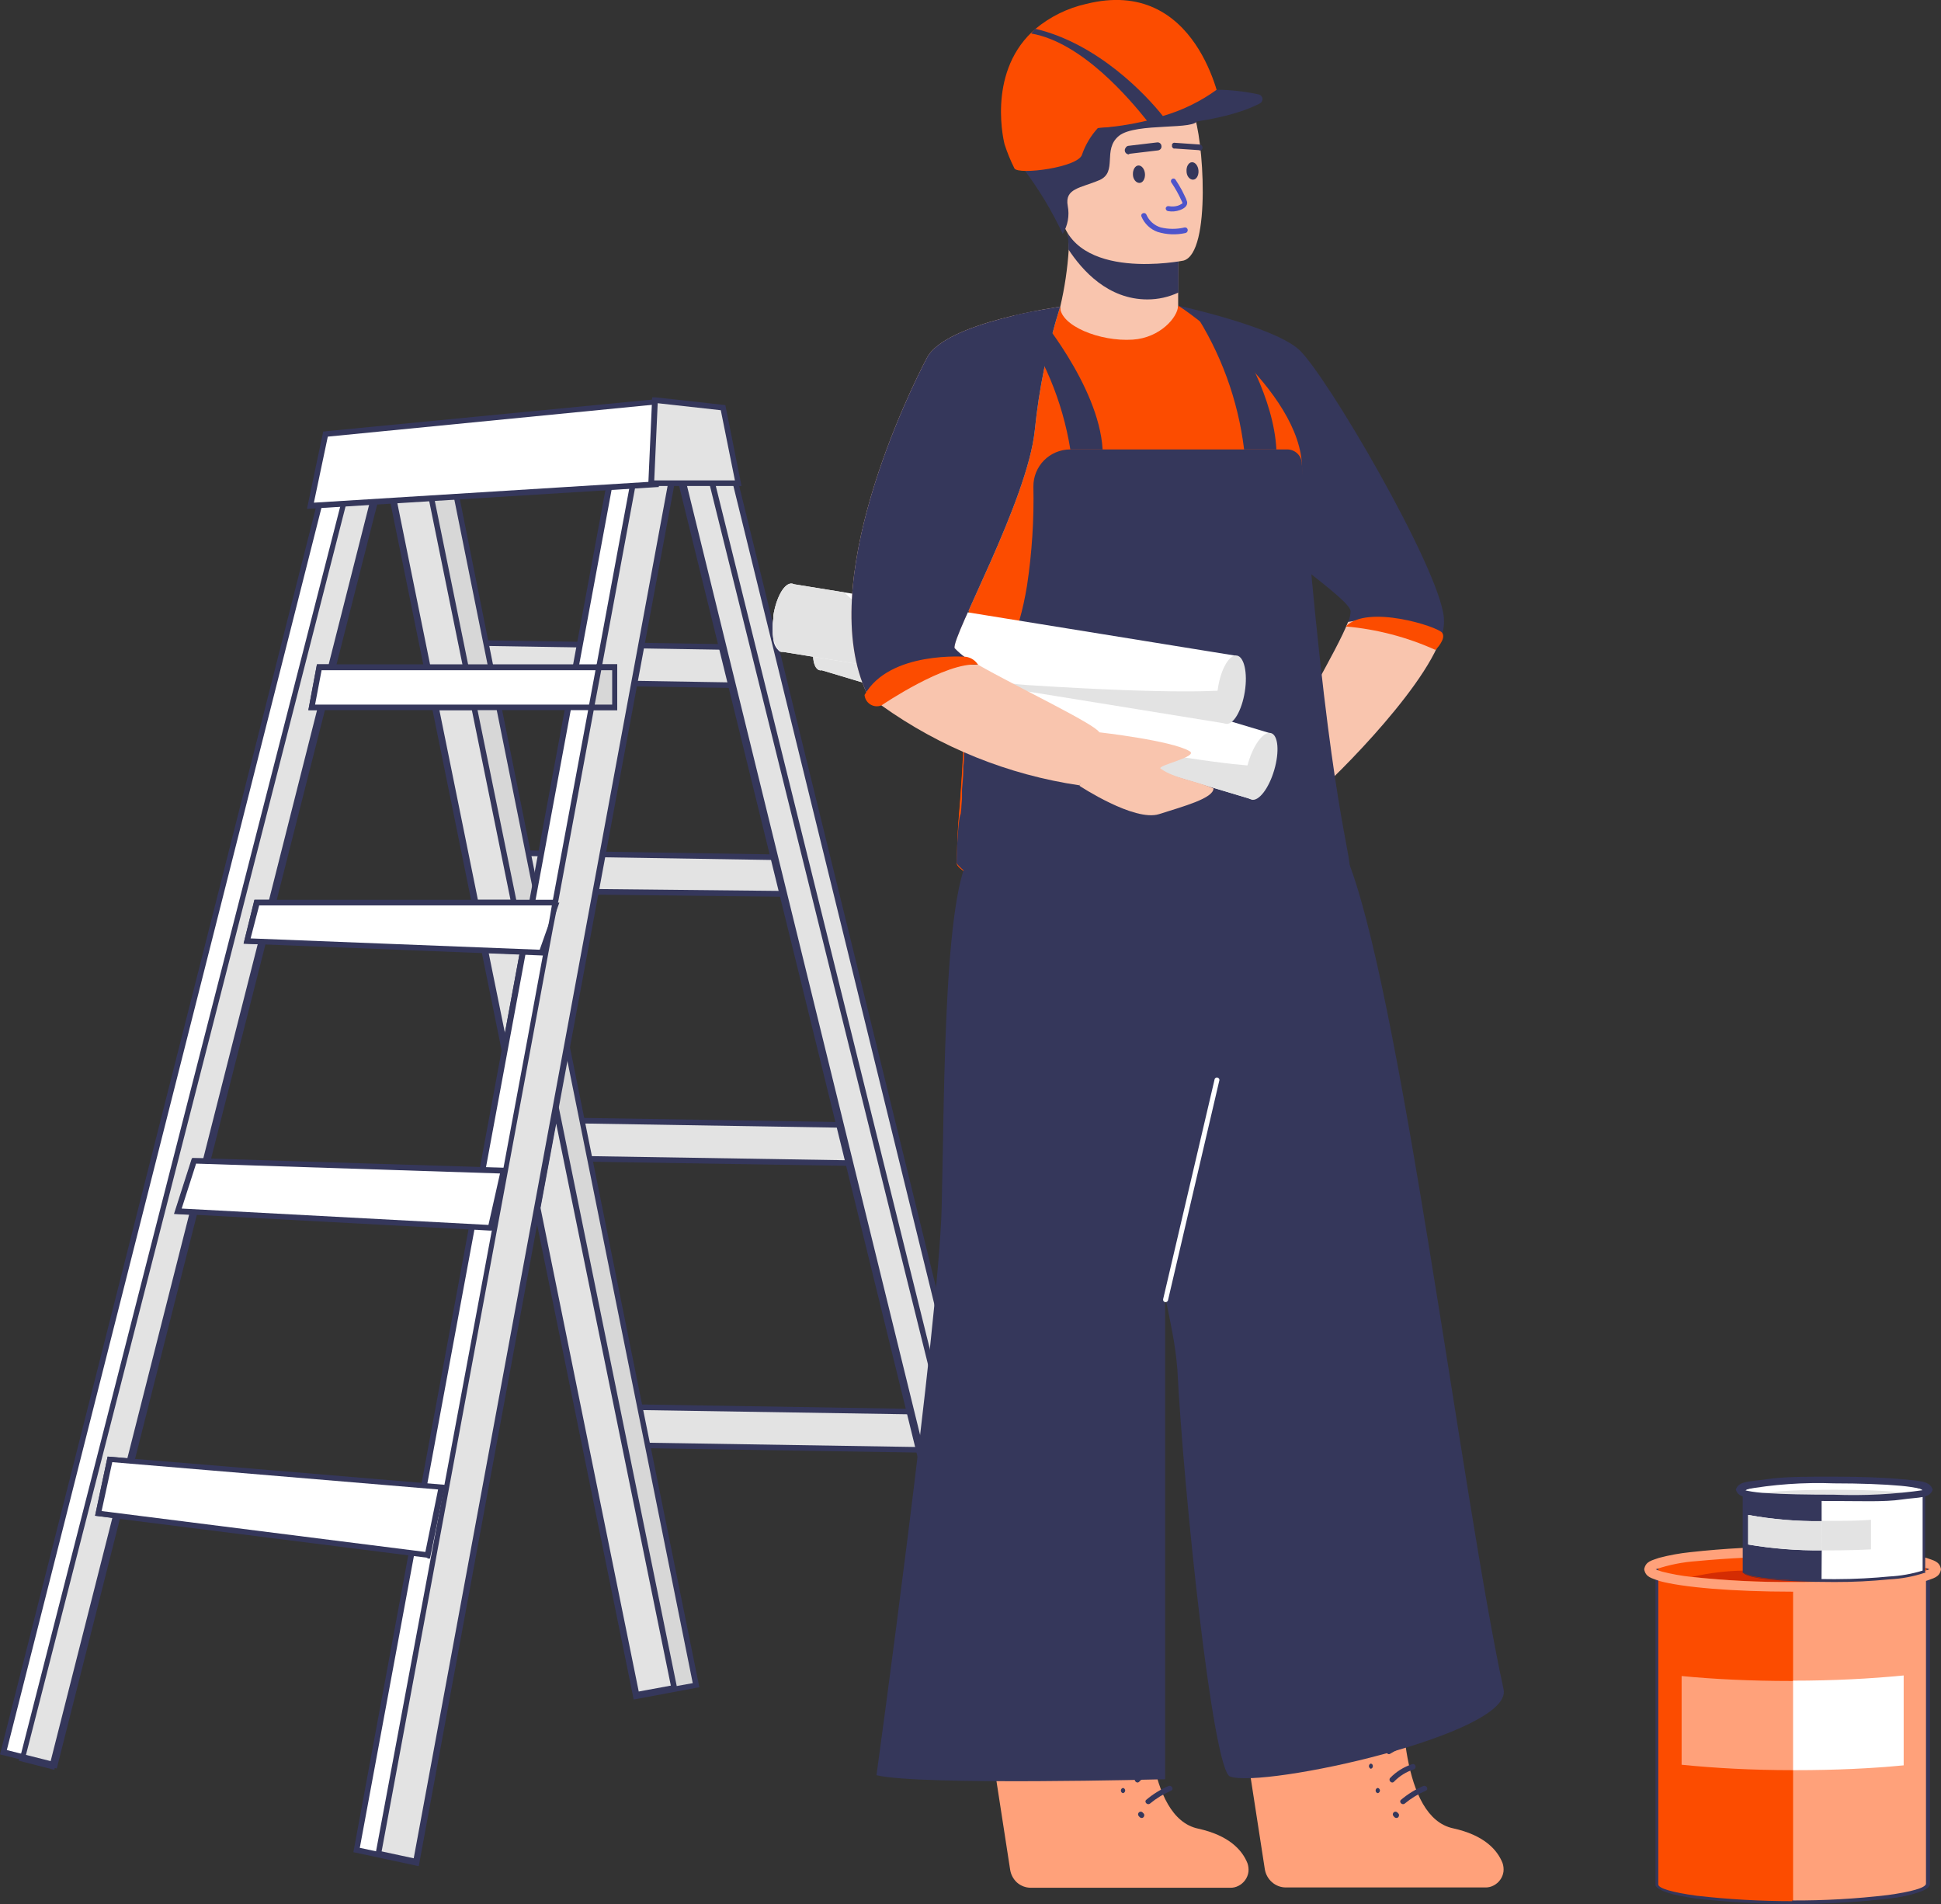 <svg width="209" height="205" viewBox="0 0 209 205" fill="none" xmlns="http://www.w3.org/2000/svg">
<rect x="0" y="0" width="209" height="205" fill="#333333" stroke="none"/>
<path fill-rule="evenodd" clip-rule="evenodd" d="M207.628 202.825V168.868C207.628 167.903 201.1 167.383 193.02 167.383C184.94 167.383 178.412 167.913 178.412 168.868V202.825C178.412 203.886 184.951 204.809 193.02 204.809C201.09 204.809 207.639 203.918 207.639 202.825H207.628Z" fill="#FC4C00"/>
<path fill-rule="evenodd" clip-rule="evenodd" d="M207.448 202.825V168.868C207.448 168.518 206.002 168.21 203.642 167.966C200.984 167.701 197.21 167.563 193.01 167.563C188.81 167.563 185.057 167.701 182.378 167.977C180.007 168.21 178.561 168.518 178.561 168.868V202.676V202.878C178.561 203.313 180.146 203.748 182.687 204.098C189.536 204.876 196.452 204.876 203.302 204.098C205.789 203.758 207.342 203.334 207.427 202.899L207.448 202.825ZM207.809 168.868V202.825C207.809 203.482 206.108 204.034 203.365 204.406C196.487 205.184 189.543 205.184 182.665 204.406C180.156 204.066 178.519 203.567 178.264 202.994V168.89C178.264 168.317 179.837 167.903 182.41 167.637C184.983 167.372 188.864 167.224 193.042 167.224C197.22 167.224 201.026 167.362 203.674 167.637C206.321 167.913 207.809 168.317 207.809 168.89V168.868Z" fill="#35375B"/>
<path fill-rule="evenodd" clip-rule="evenodd" d="M192.882 170.322C189.309 170.336 185.739 170.151 182.187 169.77C184.018 169.347 185.889 169.12 187.768 169.091V169.165V169.261C187.928 169.876 190.724 170.099 194.371 170.141C195.359 170.141 196.423 170.141 197.56 170.141H198.538C196.773 170.269 194.87 170.322 192.882 170.322Z" fill="#D42C03"/>
<path fill-rule="evenodd" clip-rule="evenodd" d="M207.639 202.835V169.94C207.639 168.985 201.133 171.001 193.074 171.001V204.798C201.122 204.798 207.639 203.928 207.639 202.835Z" fill="#FFA17A"/>
<path fill-rule="evenodd" clip-rule="evenodd" d="M193.244 171.118L193.063 170.768C196.626 170.715 200.18 170.396 203.695 169.813C204.75 169.627 205.815 169.503 206.884 169.441C207.448 169.441 207.746 169.569 207.746 169.876V202.772C207.749 202.88 207.723 202.988 207.671 203.083C207.619 203.178 207.542 203.258 207.448 203.313C206.159 203.93 204.761 204.291 203.333 204.374C199.889 204.778 196.424 204.972 192.957 204.957C192.904 204.957 193.031 204.607 192.957 204.607C196.403 204.623 199.847 204.428 203.27 204.024C205.747 203.684 207.299 203.26 207.384 202.825V169.876C207.384 169.823 207.203 169.802 206.874 169.802C205.805 169.863 204.74 169.984 203.684 170.163C200.232 170.737 196.743 171.056 193.244 171.118Z" fill="#35375B"/>
<path fill-rule="evenodd" clip-rule="evenodd" d="M178.933 169.197C179.981 169.464 181.047 169.656 182.123 169.77C185.731 170.163 189.359 170.347 192.989 170.322C196.443 170.339 199.896 170.176 203.333 169.834C204.84 169.732 206.326 169.436 207.756 168.953C207.542 168.861 207.322 168.783 207.097 168.72C206.049 168.45 204.983 168.252 203.908 168.125C196.856 167.422 189.752 167.404 182.697 168.072C181.191 168.174 179.704 168.47 178.274 168.953C178.491 169.052 178.715 169.134 178.944 169.197H178.933ZM178.636 170.195C177.849 169.897 177.2 169.823 177.041 168.953C177.2 168.083 177.849 168.009 178.636 167.722C179.748 167.429 180.882 167.223 182.027 167.107C185.677 166.701 189.348 166.51 193.021 166.534C199.463 166.534 204.95 167.011 207.416 167.722C208.203 168.009 208.851 168.083 209 168.953C208.851 169.823 208.203 169.897 207.416 170.195C206.298 170.479 205.161 170.682 204.014 170.799C200.364 171.201 196.693 171.388 193.021 171.362C186.588 171.362 181.102 170.895 178.615 170.195H178.636Z" fill="#FFA17A"/>
<path fill-rule="evenodd" clip-rule="evenodd" d="M193.063 190.579C188.704 190.579 184.621 190.356 181.07 189.995V180.445C184.579 180.785 188.587 180.976 192.85 180.976H193.063V190.579Z" fill="#FFA17A"/>
<path fill-rule="evenodd" clip-rule="evenodd" d="M193.382 190.579H193.063V180.944C197.39 180.944 201.441 180.732 204.981 180.381V190.059C201.505 190.398 197.56 190.579 193.382 190.579Z" fill="white"/>
<path fill-rule="evenodd" clip-rule="evenodd" d="M197.475 159.382C192.159 159.382 187.79 159.902 187.79 160.538V169.208C187.79 169.834 192.297 170.195 197.518 170.195C202.738 170.195 206.81 169.537 207.086 169.208V160.538C207.161 159.902 202.823 159.382 197.475 159.382Z" fill="white"/>
<path fill-rule="evenodd" clip-rule="evenodd" d="M197.475 159.52C195.192 159.503 192.909 159.616 190.639 159.859C188.959 160.061 187.928 160.294 187.928 160.538V169.027V169.165C187.928 169.378 188.927 169.579 190.511 169.738C192.297 169.919 194.764 170.014 197.528 170.014C199.772 170.014 201.781 169.887 203.418 169.728C204.642 169.667 205.853 169.453 207.022 169.091V160.496C207.022 160.252 205.959 160.018 204.301 159.817C202.03 159.574 199.748 159.46 197.465 159.477L197.475 159.52ZM190.607 159.594C195.175 159.141 199.776 159.141 204.343 159.594C206.172 159.806 207.299 160.135 207.299 160.538V169.346H207.193C205.982 169.742 204.723 169.974 203.45 170.035C201.486 170.231 199.513 170.327 197.539 170.322C194.817 170.322 192.297 170.226 190.49 170.046C188.97 169.887 187.949 169.653 187.726 169.346H187.651V160.538C187.651 160.135 188.789 159.806 190.607 159.594Z" fill="#35375B"/>
<path fill-rule="evenodd" clip-rule="evenodd" d="M197.475 161.44H196.125V161.292H195.689C193.084 161.292 190.83 161.196 189.395 161.09C189.395 161.09 189.31 161.026 189.31 160.995C189.31 160.581 193.435 160.39 197.475 160.39C201.515 160.39 205.704 160.581 205.704 160.995C205.704 161.408 201.526 161.44 197.475 161.44Z" fill="#E3E3E3"/>
<path fill-rule="evenodd" clip-rule="evenodd" d="M197.103 166.916H196.136V163.733H197.284C198.783 163.733 200.197 163.733 201.462 163.626V166.81C200.144 166.874 198.666 166.916 197.103 166.916Z" fill="#E3E3E3"/>
<path fill-rule="evenodd" clip-rule="evenodd" d="M194.392 170.141C190.745 170.141 187.949 169.876 187.79 169.261V169.165V169.091V169.208C187.821 169.696 190.628 170.025 194.392 170.141Z" fill="#AF2402"/>
<path fill-rule="evenodd" clip-rule="evenodd" d="M196.136 170.173H195.689H194.392C190.628 170.057 187.822 169.728 187.811 169.24V160.952C188.337 161.076 188.876 161.144 189.416 161.154C189.98 161.43 192.936 161.461 196.146 161.472V163.775C193.498 163.804 190.853 163.58 188.247 163.106V166.29C190.86 166.732 193.507 166.942 196.157 166.916L196.136 170.173Z" fill="#35375B"/>
<path fill-rule="evenodd" clip-rule="evenodd" d="M196.125 161.44C192.935 161.44 189.959 161.44 189.395 161.122C190.83 161.228 193.084 161.324 195.689 161.324H196.125V161.44Z" fill="#AEAEAE"/>
<path fill-rule="evenodd" clip-rule="evenodd" d="M196.136 166.905C193.486 166.931 190.838 166.722 188.226 166.279V163.096C190.831 163.57 193.477 163.794 196.125 163.764L196.136 166.905Z" fill="#E3E3E3"/>
<path fill-rule="evenodd" clip-rule="evenodd" d="M188.109 160.496C188.81 160.633 189.521 160.718 190.235 160.751C192.074 160.878 194.637 160.92 197.465 160.92C200.727 161.048 203.994 160.878 207.225 160.411L206.821 160.284C206.119 160.136 205.409 160.03 204.694 159.965C202.855 159.796 200.293 159.7 197.475 159.7C194.21 159.576 190.941 159.808 187.726 160.39L188.109 160.496ZM190.235 161.44C188.353 161.196 187.226 161.377 186.907 160.379C187.216 159.424 188.343 159.541 190.224 159.254C192.106 158.968 194.668 158.979 197.507 158.979C200.346 158.979 202.919 159.074 204.79 159.254C206.661 159.435 207.809 159.424 208.107 160.379C207.788 161.345 206.661 161.165 204.779 161.44C202.897 161.716 200.335 161.6 197.507 161.6C194.679 161.6 192.074 161.568 190.203 161.44H190.235Z" fill="#35375B"/>
<path fill-rule="evenodd" clip-rule="evenodd" d="M47.439 73.26L80.047 73.791L79.292 69.674L47.513 69.165L47.439 73.26Z" fill="#E3E3E3"/>
<path fill-rule="evenodd" clip-rule="evenodd" d="M47.748 72.963L79.643 73.483L79.005 69.971L47.843 69.472L47.79 72.963H47.748ZM80.036 74.088L47.142 73.557L47.216 68.856L79.547 69.376L80.409 74.099L80.036 74.088Z" fill="#35375B"/>
<path fill-rule="evenodd" clip-rule="evenodd" d="M52.51 95.894L86.139 96.245L85.182 92.318L52.574 91.798L52.51 95.894Z" fill="#E3E3E3"/>
<path fill-rule="evenodd" clip-rule="evenodd" d="M52.819 95.597L85.777 95.937L84.98 92.615L52.872 92.106V95.597H52.819ZM86.118 96.563L52.202 96.192L52.287 91.491L85.416 92.021L86.479 96.542L86.118 96.563Z" fill="#35375B"/>
<path fill-rule="evenodd" clip-rule="evenodd" d="M58.571 124.694L93.613 125.256L92.465 121.139L58.635 120.598L58.571 124.694Z" fill="#E3E3E3"/>
<path fill-rule="evenodd" clip-rule="evenodd" d="M58.879 124.396L93.22 124.948L92.231 121.436L58.932 120.894V124.396H58.879ZM93.613 125.553L58.262 124.99L58.337 120.29C69.791 120.459 81.241 120.643 92.688 120.841L94.006 125.563L93.613 125.553Z" fill="#35375B"/>
<path fill-rule="evenodd" clip-rule="evenodd" d="M66.226 155.562L101.672 156.135L100.524 152.018L66.289 151.466L66.226 155.562Z" fill="#E3E3E3"/>
<path fill-rule="evenodd" clip-rule="evenodd" d="M66.523 155.275L101.278 155.827L100.29 152.304L66.587 151.773L66.523 155.275ZM101.672 156.432L65.917 155.859L65.991 151.158L100.747 151.72L102.065 156.442L101.672 156.432Z" fill="#35375B"/>
<path fill-rule="evenodd" clip-rule="evenodd" d="M105.967 184.796L111.517 183.565L78.069 47.39L72.519 48.621L105.967 184.796Z" fill="#E3E3E3"/>
<path fill-rule="evenodd" clip-rule="evenodd" d="M106.191 184.435L111.156 183.374L77.846 47.751L72.881 48.812L106.191 184.435ZM111.581 183.852L105.744 185.146C94.559 139.532 83.364 93.945 72.158 48.388L78.293 47.029C89.499 92.615 100.698 138.202 111.889 183.788L111.581 183.852Z" fill="#35375B"/>
<path fill-rule="evenodd" clip-rule="evenodd" d="M106.19 184.743L72.881 49.12L72.955 48.717L75.719 48.101L109.444 184.021L106.19 184.743Z" fill="#E3E3E3"/>
<path fill-rule="evenodd" clip-rule="evenodd" d="M105.903 184.817L72.573 49.13L72.7 48.462L75.943 47.751C87.22 93.259 98.507 138.761 109.805 184.255L105.967 185.114L105.903 184.828V184.817ZM73.189 49.109L106.414 184.382L109.082 183.799L75.486 48.451L73.2 48.961L73.189 49.109Z" fill="#35375B"/>
<path fill-rule="evenodd" clip-rule="evenodd" d="M68.469 182.62L74.943 181.421L47.96 47.496L40.9 47.008L68.469 182.62Z" fill="#D7D7D7"/>
<path fill-rule="evenodd" clip-rule="evenodd" d="M68.703 182.27L74.593 181.209L47.705 47.751L41.326 47.305L68.756 182.238L68.703 182.27ZM74.997 181.708L68.235 182.971C58.985 137.547 49.75 92.12 40.528 46.69L48.205 47.22C57.178 92.035 66.211 136.847 75.305 181.655L74.997 181.708Z" fill="#35375B"/>
<path fill-rule="evenodd" clip-rule="evenodd" d="M68.532 182.514L57.901 130.105L59.878 119.42L72.636 181.761L68.585 182.514H68.532ZM54.381 112.787L52.255 102.325L56.295 102.484L54.381 112.787ZM55.338 97.178H51.213L46.96 76.157H51.032L55.338 97.178Z" fill="#E3E3E3"/>
<path fill-rule="evenodd" clip-rule="evenodd" d="M68.246 182.515L57.614 130.052C58.347 125.967 59.124 121.882 59.879 117.796C64.237 139.175 68.597 160.56 72.956 181.952L68.32 182.812V182.515H68.246ZM58.199 130.042L68.777 182.111L72.233 181.475L59.889 120.969L58.199 130.063V130.042ZM54.095 112.82L51.894 102.007L56.646 102.198L54.403 114.369L54.095 112.851V112.82ZM52.628 102.643L54.371 111.217L55.934 102.728L52.628 102.601V102.643ZM55.339 97.476H50.969C49.502 90.267 48.038 83.062 46.578 75.86H51.299C52.766 83.069 54.237 90.274 55.711 97.476H55.339ZM51.458 96.871H54.967L50.81 76.455H47.312L51.458 96.871Z" fill="#35375B"/>
<path fill-rule="evenodd" clip-rule="evenodd" d="M45.174 47.305L43.962 47.22L45.111 47.008L45.174 47.305Z" fill="#3F8ACE"/>
<path fill-rule="evenodd" clip-rule="evenodd" d="M45.154 47.602L41.592 47.358L45.345 46.658L45.547 47.634L45.154 47.602Z" fill="#35375B"/>
<path fill-rule="evenodd" clip-rule="evenodd" d="M50.171 71.817H46.067L41.177 47.73L43.962 47.22L45.174 47.305L50.171 71.817Z" fill="#E3E3E3"/>
<path fill-rule="evenodd" clip-rule="evenodd" d="M50.172 72.157H45.823C44.143 63.958 42.478 55.752 40.826 47.539L43.952 46.955L45.419 47.061L50.533 72.157H50.172ZM46.312 71.563H49.799L44.919 47.581L43.984 47.517L41.528 47.974L46.312 71.563Z" fill="#35375B"/>
<path d="M35.966 48.252L0.35 188.633L5.884 190.032L41.501 49.65L35.966 48.252Z" fill="white"/>
<path fill-rule="evenodd" clip-rule="evenodd" d="M5.826 190.324L0 188.881C11.9 141.866 23.812 94.865 35.733 47.878L41.857 49.427C29.9 96.414 17.985 143.404 6.113 190.398L5.826 190.324ZM0.734 188.414L5.677 189.666L41.124 49.873L36.148 48.61L0.734 188.414Z" fill="#35375B"/>
<path fill-rule="evenodd" clip-rule="evenodd" d="M5.624 190.165L2.381 189.348L2.435 189.157L5.677 189.974L5.624 190.165Z" fill="url(#paint0_linear_298_10069)"/>
<path fill-rule="evenodd" clip-rule="evenodd" d="M5.55 190.462L2.02 189.56L2.222 188.796L6.039 189.751L5.847 190.537L5.55 190.462Z" fill="#35375B"/>
<path fill-rule="evenodd" clip-rule="evenodd" d="M5.677 189.974L2.435 189.157L38.296 49.045L41.219 49.778L35.627 71.817H34.373L33.565 76.157H34.532L29.206 97.178H27.632L26.611 101.317L28.132 101.37L22.146 125.012L20.902 124.98L19.158 130.392L20.753 130.477L13.959 157.281L11.822 157.1L10.6 162.937L12.471 163.17L5.677 189.974Z" fill="#E3E3E3"/>
<path fill-rule="evenodd" clip-rule="evenodd" d="M5.603 190.261L2.126 189.369C14.098 142.467 26.101 95.569 38.136 48.674L41.634 49.565C39.685 57.078 37.761 64.609 35.861 72.157H34.628L33.926 75.903H34.915C33.086 83.111 31.261 90.316 29.44 97.518H27.866L26.984 101.073L28.515 101.126C26.466 109.204 24.421 117.283 22.38 125.362H21.115L19.563 130.201L21.136 130.285C18.818 139.411 16.504 148.544 14.194 157.684L12.067 157.503L11.004 162.809L12.886 163.043L5.89 190.335L5.603 190.261ZM2.796 188.934L5.454 189.603L12.099 163.414L10.239 163.181L11.589 156.814L13.715 156.994L20.36 130.784L18.733 130.699L20.658 124.704H21.891L27.749 101.656L26.229 101.592L27.398 96.87H28.972L34.139 76.454H33.203L34.128 71.52H35.393L40.847 50L38.519 49.406L2.796 188.934Z" fill="#35375B"/>
<path fill-rule="evenodd" clip-rule="evenodd" d="M44.855 200.554L38.402 199.174L66.789 45.745L73.253 47.125L44.855 200.554Z" fill="white"/>
<path fill-rule="evenodd" clip-rule="evenodd" d="M44.792 200.851L38.051 199.408C47.535 148.07 57.036 96.729 66.555 45.384L73.593 46.891C64.046 98.229 54.545 149.57 45.09 200.914L44.792 200.851ZM38.742 198.941L44.654 200.203L72.945 47.4L67.076 46.148L38.742 198.941Z" fill="#35375B"/>
<path fill-rule="evenodd" clip-rule="evenodd" d="M66.162 76.157H33.565L34.373 71.817H66.162V76.157Z" fill="white"/>
<path fill-rule="evenodd" clip-rule="evenodd" d="M66.162 76.454H33.203L34.128 71.52H66.459V76.454H66.162ZM33.926 75.86H65.917V72.157H34.628L33.926 75.86Z" fill="#35375B"/>
<path fill-rule="evenodd" clip-rule="evenodd" d="M58.326 102.569L26.611 101.317L27.632 97.178H60.229L58.326 102.569Z" fill="white"/>
<path fill-rule="evenodd" clip-rule="evenodd" d="M58.305 102.866L26.229 101.593L27.398 96.871H60.654L58.528 102.877L58.305 102.866ZM26.983 101.03L58.113 102.251L59.804 97.475H27.908L26.983 101.03Z" fill="#35375B"/>
<path fill-rule="evenodd" clip-rule="evenodd" d="M52.83 132.196L19.159 130.392L20.902 124.98L54.212 126.052L52.83 132.196Z" fill="white"/>
<path fill-rule="evenodd" clip-rule="evenodd" d="M52.819 132.492L18.797 130.667L20.721 124.672L54.626 125.733C54.116 127.983 53.612 130.232 53.116 132.482H52.861L52.819 132.492ZM19.562 130.116L52.595 131.877L53.839 126.338L21.115 125.277L19.562 130.116Z" fill="#35375B"/>
<path fill-rule="evenodd" clip-rule="evenodd" d="M46.057 167.414L10.6 162.936L11.823 157.1L47.556 160.092L46.057 167.414Z" fill="white"/>
<path fill-rule="evenodd" clip-rule="evenodd" d="M46.025 167.711L10.238 163.191L11.588 156.824C23.702 157.822 35.811 158.833 47.917 159.859L46.301 167.796H46.025V167.711ZM10.94 162.682L45.802 167.085L47.173 160.358L12.088 157.418L10.94 162.682Z" fill="#35375B"/>
<path fill-rule="evenodd" clip-rule="evenodd" d="M72.605 46.987L69.234 46.265L69.266 46.148L73.009 46.955L72.605 46.987Z" fill="#3F8ACE"/>
<path fill-rule="evenodd" clip-rule="evenodd" d="M72.541 47.284L68.883 46.499L69.022 45.798L75.028 47.082L72.594 47.294L72.541 47.284Z" fill="#35375B"/>
<path fill-rule="evenodd" clip-rule="evenodd" d="M73.157 47.104L72.605 46.987L73.008 46.955L73.179 46.998L73.157 47.104Z" fill="url(#paint1_linear_298_10069)"/>
<path fill-rule="evenodd" clip-rule="evenodd" d="M73.094 47.401L70.585 46.859L73.019 46.658L73.529 46.764L73.391 47.464L73.094 47.401Z" fill="#35375B"/>
<path fill-rule="evenodd" clip-rule="evenodd" d="M44.781 200.426L40.752 199.556L59.272 99.874L60.229 97.178H59.782L63.684 76.157H66.162V71.817H64.492L69.234 46.265L72.604 46.987L73.157 47.103L44.781 200.426Z" fill="#E3E3E3"/>
<path fill-rule="evenodd" clip-rule="evenodd" d="M44.717 200.713L40.401 199.79C42.283 189.635 59.538 97.475 59.421 97.475C60.754 90.267 62.093 83.062 63.44 75.86H65.917V72.157H64.131C65.747 63.392 67.37 54.645 69 45.915L73.508 46.881C63.961 98.169 54.467 149.457 45.026 200.745L44.717 200.67V200.713ZM41.092 199.323L44.547 200.066L72.807 47.337L69.479 46.626L64.854 71.52H66.459V76.454H63.929L60.144 96.871L59.538 99.948L41.092 199.323Z" fill="#35375B"/>
<path fill-rule="evenodd" clip-rule="evenodd" d="M66.162 76.157H63.685L64.493 71.817H66.162V76.157Z" fill="#D7D7D7"/>
<path fill-rule="evenodd" clip-rule="evenodd" d="M66.162 76.454H63.323L64.238 71.52H66.46V76.454H66.162ZM64.036 75.86H65.917V72.157H64.737L64.036 75.86Z" fill="#35375B"/>
<path fill-rule="evenodd" clip-rule="evenodd" d="M35.053 46.732L71.329 43.209L70.648 52.154L33.426 54.457L35.053 46.732Z" fill="white"/>
<path fill-rule="evenodd" clip-rule="evenodd" d="M35.021 46.435L71.658 42.88L70.935 52.431L33.054 54.786C33.628 52.006 34.213 49.236 34.808 46.456H35.021V46.435ZM70.999 43.506L35.297 47.008L33.798 54.118L70.372 51.847L70.999 43.506Z" fill="#35375B"/>
<path fill-rule="evenodd" clip-rule="evenodd" d="M70.51 43.071L77.846 43.888L79.483 52.017H70.106L70.51 43.071Z" fill="#E3E3E3"/>
<path fill-rule="evenodd" clip-rule="evenodd" d="M70.542 42.774L78.101 43.612L79.845 52.324H69.798L70.223 42.774H70.542ZM77.612 44.164L70.819 43.411L70.446 51.719H79.133L77.612 44.164Z" fill="#35375B"/>
<path fill-rule="evenodd" clip-rule="evenodd" d="M155.224 68.485C153.236 74.565 142.392 85.07 140.893 86.11C140.893 86.11 138.373 81.866 138.873 79.563C139.287 77.653 143.508 70.809 144.954 67.445L145.156 66.957C145.325 66.594 145.419 66.201 145.432 65.8C145.358 65.068 143.062 63.296 140.393 61.195C136.916 58.447 132.812 55.157 132.153 52.876C130.973 48.854 126.837 32.905 126.837 32.905C126.837 32.905 136.97 35.091 139.829 37.606C142.689 40.121 154.969 61.099 155.469 66.48C155.523 67.158 155.439 67.84 155.224 68.485Z" fill="#35375B"/>
<path fill-rule="evenodd" clip-rule="evenodd" d="M155.224 68.485C153.236 74.566 142.392 85.071 140.893 86.111C140.893 86.111 138.373 81.866 138.873 79.564C139.309 77.547 143.955 70.088 145.156 66.957C148.589 66.335 152.132 66.872 155.224 68.485Z" fill="#F9C5AE"/>
<path fill-rule="evenodd" clip-rule="evenodd" d="M126.859 31.494V32.736C126.859 32.736 127.199 36.609 122.415 37.182C117.63 37.755 114.037 36.015 114.164 33.023C114.638 30.996 114.944 28.934 115.079 26.857C115.091 26.079 115.034 25.302 114.909 24.533L124.169 24.353L126.901 24.799L126.859 31.494Z" fill="#F9C5AE"/>
<path fill-rule="evenodd" clip-rule="evenodd" d="M126.89 24.799V31.494C125.846 31.984 124.706 32.237 123.552 32.237C119.299 32.237 116.535 29.117 115.047 26.857C115.059 26.079 115.002 25.302 114.876 24.533L124.137 24.353L126.89 24.799Z" fill="#35375B"/>
<path fill-rule="evenodd" clip-rule="evenodd" d="M141.817 94.048C136.629 96.696 130.867 98.026 125.041 97.921C121.664 97.896 118.293 97.64 114.951 97.157C106.998 95.979 102.98 93.761 103.011 92.912C103.043 92.064 103.096 89.729 103.182 88.668C104.447 74.109 103.798 62.787 105.499 54.287L105.563 53.98C107.817 43.166 111.347 37.001 113.09 34.402C113.408 33.918 113.763 33.46 114.154 33.033C114.154 35.049 118.406 36.8 121.968 36.566C124.924 36.375 126.848 34.126 126.848 32.916C127.092 32.916 140.191 41.999 140.201 50.435C140.244 88.254 142.54 94.058 141.817 94.048Z" fill="#FC4C00"/>
<path fill-rule="evenodd" clip-rule="evenodd" d="M114.972 97.04C114.972 97.04 114.972 97.125 114.972 97.157C107.02 95.979 103.001 93.761 103.033 92.912C103.065 92.063 103.118 89.729 103.203 88.668C104.468 74.109 103.82 62.787 105.521 54.287C109.678 59.847 118.258 74.438 114.972 97.04Z" fill="#FC4C00"/>
<path fill-rule="evenodd" clip-rule="evenodd" d="M103.012 92.955C106.201 97.04 122.68 99.46 124.552 99.481C132.292 99.566 142.913 94.409 145.337 93.273C145.199 90.875 142.902 84.296 140.18 49.958C140.18 49.543 140.016 49.145 139.723 48.851C139.431 48.557 139.033 48.39 138.618 48.387H115.228C114.703 48.389 114.184 48.494 113.701 48.697C113.217 48.899 112.779 49.196 112.411 49.569C112.044 49.942 111.754 50.384 111.558 50.87C111.363 51.355 111.266 51.875 111.273 52.398C111.347 55.948 111.119 59.498 110.592 63.01C109.752 68.188 107.945 73.027 104.213 74.183L103.926 74.82C103.926 75.754 103.852 76.709 103.809 77.674V78.269C103.809 78.385 103.809 78.492 103.809 78.608V79.203C103.809 79.531 103.809 79.86 103.809 80.189V80.975C103.809 81.484 103.809 82.036 103.724 82.503V83.001C103.724 83.67 103.628 84.338 103.586 85.017C103.586 85.23 103.586 85.442 103.586 85.654C103.586 85.866 103.586 85.856 103.586 85.962L103.522 86.758C103.522 87.044 103.469 87.331 103.448 87.617C103.129 88.137 102.969 92.912 103.012 92.955Z" fill="#35375B"/>
<path fill-rule="evenodd" clip-rule="evenodd" d="M136.768 78.938L135.705 82.492L134.641 86.015L88.478 72.157C88.402 72.18 88.32 72.18 88.244 72.157C88.178 72.144 88.116 72.115 88.063 72.072C87.479 71.658 87.372 70.151 87.829 68.464C87.849 68.367 87.874 68.272 87.904 68.178C88.446 66.353 89.424 64.994 90.179 64.994C90.238 64.978 90.301 64.978 90.36 64.994C90.421 65.012 90.479 65.04 90.53 65.079L136.768 78.938Z" fill="white"/>
<path fill-rule="evenodd" clip-rule="evenodd" d="M135.705 82.492L134.641 86.015L88.478 72.157C88.402 72.18 88.32 72.18 88.244 72.157C88.178 72.144 88.116 72.115 88.063 72.072C87.479 71.658 87.372 70.151 87.829 68.464C89.711 69.875 98.727 76.125 114.111 79.16C130.048 82.29 135.024 82.481 135.705 82.492Z" fill="#E3E3E3"/>
<path fill-rule="evenodd" clip-rule="evenodd" d="M136.863 78.927C136.087 78.694 134.992 80.115 134.407 82.11C133.823 84.105 133.971 85.867 134.748 86.09C135.524 86.312 136.619 84.901 137.204 82.906C137.788 80.911 137.629 79.15 136.863 78.927Z" fill="#E3E3E3"/>
<path fill-rule="evenodd" clip-rule="evenodd" d="M90.902 63.774L85.459 62.893C85.407 62.861 85.349 62.84 85.288 62.83H85.108C84.353 62.946 83.566 64.411 83.269 66.289C83.263 66.388 83.263 66.487 83.269 66.586C83.155 67.321 83.155 68.069 83.269 68.804C83.284 69.057 83.352 69.305 83.467 69.531C83.582 69.757 83.742 69.958 83.938 70.12C83.998 70.152 84.063 70.173 84.13 70.183H84.321L131.898 77.887L132.494 74.258L133.089 70.597L90.902 63.774Z" fill="white"/>
<path fill-rule="evenodd" clip-rule="evenodd" d="M110.688 73.759C100.503 73.101 95.112 67.732 90.902 63.774L85.459 62.893C85.407 62.861 85.349 62.84 85.288 62.83H85.108C84.353 62.946 83.566 64.411 83.269 66.289C83.263 66.388 83.263 66.487 83.269 66.586C83.155 67.321 83.155 68.069 83.269 68.804C83.394 69.285 83.623 69.734 83.938 70.12C83.998 70.152 84.063 70.173 84.13 70.183H84.321L131.898 77.887L132.494 74.258C131.76 74.353 126.859 74.799 110.688 73.759Z" fill="#E3E3E3"/>
<path fill-rule="evenodd" clip-rule="evenodd" d="M133.174 70.576C132.377 70.448 131.473 71.998 131.154 74.024C130.835 76.051 131.218 77.813 132.015 77.929C132.812 78.046 133.706 76.518 134.035 74.481C134.365 72.443 133.961 70.692 133.174 70.576Z" fill="#E3E3E3"/>
<path fill-rule="evenodd" clip-rule="evenodd" d="M116.237 84.551C108.544 83.416 101.233 80.466 94.91 75.945C93.847 75.181 93.368 74.704 93.368 74.704C87.712 62.83 97.951 42.032 99.822 38.498C101.831 34.699 114.154 33.023 114.154 33.023C112.793 37.354 111.878 41.813 111.421 46.329C110.656 53.863 102.448 68.549 102.788 69.78C103.501 70.535 104.358 71.141 105.308 71.563C109.561 73.993 117.864 77.93 118.374 78.842C119.076 80.073 116.237 84.551 116.237 84.551Z" fill="#F9C5AE"/>
<path fill-rule="evenodd" clip-rule="evenodd" d="M118.374 78.842C118.374 78.842 126.146 79.722 128.081 80.869C129.144 81.473 124.456 82.418 124.977 82.757C126.497 83.819 128.538 83.988 130.665 84.88C130.665 85.941 127.475 86.8 124.807 87.649C122.138 88.498 116.237 84.604 116.237 84.604L118.374 78.842Z" fill="#F9C5AE"/>
<path fill-rule="evenodd" clip-rule="evenodd" d="M111.421 46.329C110.656 53.863 102.448 68.549 102.788 69.78C103.501 70.535 104.358 71.141 105.308 71.563C105.216 71.568 105.124 71.568 105.032 71.563C98.578 71.287 95.665 74.842 94.91 75.945C93.847 75.181 93.368 74.704 93.368 74.704C87.712 62.83 97.951 42.032 99.822 38.498C101.831 34.699 114.154 33.023 114.154 33.023C112.793 37.354 111.878 41.813 111.421 46.329Z" fill="#35375B"/>
<path fill-rule="evenodd" clip-rule="evenodd" d="M127.433 28.056C127.433 28.056 115.568 30.444 114.185 23.047C112.803 15.652 110.347 10.982 117.864 9.147C125.381 7.311 127.433 9.858 128.496 12.213C129.559 14.569 130.484 27.239 127.433 28.056Z" fill="#F9C5AE"/>
<path fill-rule="evenodd" clip-rule="evenodd" d="M114.43 25.181C113.262 22.691 111.837 20.329 110.177 18.135C108.263 15.959 109.305 5.115 117.619 5.465C125.933 5.815 128.836 11.715 128.921 12.893C129.006 14.071 122.319 13.147 120.49 14.622C118.661 16.097 120.405 18.527 118.364 19.398C116.322 20.268 114.621 20.268 114.972 22.178C115.171 23.211 114.977 24.281 114.43 25.181Z" fill="#35375B"/>
<path fill-rule="evenodd" clip-rule="evenodd" d="M116.95 0.424C114.945 0.875 113.075 1.795 111.496 3.109L111.113 3.448C106.212 8.117 108.168 15.535 108.168 15.535C108.455 16.427 108.811 17.296 109.231 18.134C109.678 18.867 116.174 18.018 116.514 16.628C116.88 15.579 117.456 14.615 118.205 13.794L125.519 13.285C127.546 12.903 129.541 12.364 131.484 11.672C131.441 11.184 128.953 -2.579 116.95 0.424Z" fill="#FC4C00"/>
<path fill-rule="evenodd" clip-rule="evenodd" d="M135.545 10.165C134.056 9.847 132.539 9.677 131.016 9.656C129.26 10.929 127.296 11.888 125.211 12.489C123.403 10.208 118.236 4.711 111.517 3.109H111.453C111.315 3.289 111.23 3.353 111.134 3.47L111.039 3.608C116.514 4.552 121.67 10.696 123.499 12.988C121.753 13.407 119.975 13.677 118.183 13.794C118.183 13.794 130.165 14.017 135.641 11.142C135.738 11.096 135.82 11.022 135.873 10.928C135.926 10.835 135.95 10.727 135.939 10.62C135.929 10.513 135.885 10.411 135.814 10.33C135.744 10.249 135.65 10.191 135.545 10.165Z" fill="#35375B"/>
<path fill-rule="evenodd" clip-rule="evenodd" d="M104.022 70.714C104.022 70.714 95.782 70.035 93.092 74.82C93.109 75.028 93.174 75.228 93.283 75.405C93.391 75.582 93.54 75.732 93.717 75.841C93.894 75.95 94.094 76.017 94.301 76.035C94.508 76.053 94.717 76.022 94.91 75.945C94.91 75.945 101.885 71.191 105.308 71.563C105.168 71.337 104.98 71.145 104.758 70.998C104.536 70.852 104.285 70.755 104.022 70.714Z" fill="#FC4C00"/>
<path fill-rule="evenodd" clip-rule="evenodd" d="M144.912 67.445C148.249 67.74 151.512 68.594 154.565 69.971C154.565 69.971 155.767 68.793 155.288 68.124C154.81 67.456 147.229 65.036 144.912 67.445Z" fill="#FC4C00"/>
<g style="mix-blend-mode:multiply">
<path fill-rule="evenodd" clip-rule="evenodd" d="M125.88 22.199C126.196 22.256 126.52 22.238 126.827 22.146C126.978 22.096 127.122 22.025 127.252 21.933C127.252 21.933 127.326 21.933 127.326 21.859C127.302 21.77 127.266 21.684 127.22 21.604C126.921 20.939 126.565 20.3 126.157 19.694C126.107 19.641 126.079 19.571 126.079 19.498C126.079 19.425 126.107 19.355 126.157 19.302C126.182 19.276 126.213 19.255 126.247 19.241C126.281 19.227 126.317 19.22 126.353 19.22C126.39 19.22 126.426 19.227 126.46 19.241C126.494 19.255 126.524 19.276 126.55 19.302C126.805 19.684 127.039 20.076 127.262 20.48L127.55 21.063C127.658 21.267 127.747 21.48 127.815 21.7C127.932 22.188 127.443 22.474 127.06 22.613C126.65 22.767 126.206 22.808 125.774 22.729C125.701 22.719 125.634 22.681 125.587 22.625C125.54 22.568 125.515 22.495 125.519 22.422C125.526 22.382 125.542 22.345 125.564 22.312C125.587 22.279 125.616 22.251 125.65 22.23C125.684 22.209 125.722 22.196 125.762 22.19C125.802 22.185 125.842 22.188 125.88 22.199Z" fill="#4E54CB"/>
</g>
<path fill-rule="evenodd" clip-rule="evenodd" d="M121.989 18.782C121.989 19.302 122.34 19.705 122.702 19.694C123.063 19.684 123.318 19.249 123.287 18.729C123.255 18.209 122.936 17.805 122.585 17.816C122.234 17.827 121.968 18.262 121.989 18.782Z" fill="#35375B"/>
<path fill-rule="evenodd" clip-rule="evenodd" d="M127.762 18.432C127.762 18.952 128.103 19.355 128.464 19.344C128.826 19.334 129.081 18.899 129.049 18.379C129.017 17.859 128.698 17.455 128.347 17.466C127.996 17.477 127.73 17.912 127.762 18.432Z" fill="#35375B"/>
<g style="mix-blend-mode:multiply">
<path fill-rule="evenodd" clip-rule="evenodd" d="M127.582 24.48C126.723 24.692 125.825 24.692 124.966 24.48C124.63 24.377 124.32 24.201 124.057 23.967C123.795 23.733 123.586 23.444 123.446 23.122C123.318 22.782 122.776 22.952 122.904 23.302C123.061 23.687 123.298 24.033 123.598 24.32C123.898 24.607 124.256 24.828 124.647 24.968C125.609 25.265 126.63 25.309 127.613 25.096C127.689 25.086 127.758 25.049 127.809 24.993C127.859 24.936 127.888 24.864 127.89 24.788C127.891 24.747 127.884 24.706 127.869 24.669C127.854 24.631 127.832 24.596 127.803 24.567C127.774 24.538 127.739 24.516 127.701 24.501C127.663 24.486 127.622 24.479 127.582 24.48Z" fill="#4E54CB"/>
</g>
<path fill-rule="evenodd" clip-rule="evenodd" d="M129.155 16.224C129.243 16.218 129.326 16.18 129.389 16.118C129.42 16.087 129.444 16.051 129.46 16.011C129.477 15.971 129.485 15.928 129.485 15.885C129.481 15.796 129.443 15.712 129.378 15.651C129.348 15.621 129.311 15.597 129.271 15.58C129.231 15.564 129.188 15.556 129.145 15.556L126.518 15.375C126.477 15.365 126.433 15.365 126.391 15.375C126.347 15.386 126.307 15.408 126.274 15.439C126.243 15.466 126.218 15.498 126.2 15.535C126.19 15.576 126.19 15.62 126.2 15.662C126.189 15.707 126.189 15.755 126.2 15.8L126.263 15.906C126.294 15.94 126.33 15.969 126.37 15.991C126.412 16 126.455 16 126.497 15.991L129.166 16.171L129.155 16.224Z" fill="#35375B"/>
<path fill-rule="evenodd" clip-rule="evenodd" d="M121.564 16.564L124.69 16.193C124.802 16.177 124.904 16.12 124.977 16.034C125.013 15.989 125.039 15.938 125.054 15.883C125.068 15.829 125.071 15.771 125.062 15.715C125.058 15.658 125.043 15.602 125.016 15.551C124.989 15.5 124.952 15.455 124.907 15.419C124.862 15.383 124.81 15.357 124.754 15.342C124.699 15.327 124.641 15.324 124.584 15.333L121.458 15.705C121.403 15.72 121.352 15.748 121.308 15.784C121.264 15.821 121.228 15.866 121.203 15.917C121.133 16.007 121.102 16.121 121.116 16.234C121.13 16.348 121.188 16.451 121.277 16.522C121.321 16.558 121.372 16.585 121.427 16.602C121.482 16.618 121.539 16.623 121.596 16.617L121.564 16.564Z" fill="#35375B"/>
<path fill-rule="evenodd" clip-rule="evenodd" d="M111.474 33.478C111.474 33.478 118.321 41.437 118.725 48.387H115.249C114.408 43.166 112.334 38.219 109.199 33.956L111.474 33.478Z" fill="#35375B"/>
<path fill-rule="evenodd" clip-rule="evenodd" d="M128.496 33.458C131.443 37.949 133.313 43.058 133.961 48.388H137.437C137.15 42.923 133.78 37.14 131.834 34.264C130.58 33.956 129.389 33.638 128.496 33.458Z" fill="#35375B"/>
<path fill-rule="evenodd" clip-rule="evenodd" d="M133.089 181.167L136.193 201.254C136.283 201.793 136.557 202.285 136.969 202.644C137.381 203.006 137.91 203.206 138.458 203.206H159.913C160.231 203.217 160.547 203.144 160.827 202.994C161.11 202.849 161.355 202.638 161.54 202.379C161.728 202.119 161.849 201.816 161.89 201.498C161.925 201.183 161.889 200.864 161.784 200.564C161.221 199.153 159.807 197.572 156.468 196.84C150.855 195.651 150.833 183.671 150.993 179.596L133.089 181.167Z" fill="#FFA17A"/>
<path fill-rule="evenodd" clip-rule="evenodd" d="M153.247 192.287C152.384 192.659 151.581 193.156 150.865 193.762C150.578 193.996 150.993 194.41 151.269 194.166C151.954 193.6 152.717 193.136 153.534 192.786C153.874 192.638 153.587 192.15 153.247 192.287Z" fill="#35375B"/>
<path fill-rule="evenodd" clip-rule="evenodd" d="M152.035 189.942C151.147 190.234 150.345 190.736 149.696 191.407C149.44 191.672 149.844 192.086 150.1 191.821C150.688 191.21 151.418 190.755 152.226 190.494C152.577 190.388 152.428 189.826 152.077 189.932L152.035 189.942Z" fill="#35375B"/>
<path fill-rule="evenodd" clip-rule="evenodd" d="M151.301 187.427C150.636 187.649 149.997 187.944 149.398 188.308C149.09 188.51 149.398 189.008 149.696 188.807C150.248 188.467 150.836 188.19 151.45 187.979C151.801 187.862 151.652 187.3 151.301 187.417V187.427Z" fill="#35375B"/>
<path fill-rule="evenodd" clip-rule="evenodd" d="M150.578 195.248L150.45 195.12C150.423 195.095 150.392 195.076 150.357 195.063C150.322 195.05 150.285 195.044 150.248 195.046C150.212 195.047 150.177 195.054 150.144 195.069C150.111 195.084 150.082 195.105 150.057 195.131C150.006 195.182 149.975 195.25 149.972 195.322C149.97 195.359 149.976 195.396 149.989 195.43C150.002 195.465 150.021 195.497 150.046 195.524L150.163 195.651C150.221 195.697 150.292 195.723 150.365 195.725C150.402 195.726 150.438 195.719 150.471 195.704C150.504 195.69 150.533 195.668 150.557 195.64C150.611 195.587 150.641 195.515 150.642 195.439C150.647 195.369 150.624 195.301 150.578 195.248Z" fill="#35375B"/>
<path fill-rule="evenodd" clip-rule="evenodd" d="M148.356 193.052C148.419 193.041 148.476 193.007 148.516 192.956C148.56 192.906 148.586 192.843 148.59 192.776C148.589 192.709 148.566 192.644 148.523 192.592C148.481 192.54 148.422 192.504 148.356 192.489C148.291 192.504 148.232 192.537 148.186 192.585C148.143 192.639 148.12 192.707 148.122 192.776C148.122 192.841 148.145 192.905 148.186 192.956C148.229 193.008 148.29 193.042 148.356 193.052Z" fill="#35375B"/>
<path fill-rule="evenodd" clip-rule="evenodd" d="M147.612 190.431C147.674 190.412 147.73 190.375 147.771 190.324C147.807 190.271 147.825 190.208 147.825 190.144C147.825 190.08 147.807 190.017 147.771 189.964C147.729 189.916 147.674 189.883 147.612 189.868C147.553 189.883 147.501 189.916 147.463 189.964C147.422 190.015 147.399 190.078 147.399 190.144C147.399 190.21 147.422 190.273 147.463 190.324C147.5 190.375 147.552 190.412 147.612 190.431Z" fill="#35375B"/>
<path fill-rule="evenodd" clip-rule="evenodd" d="M105.659 181.167L108.763 201.254C108.837 201.8 109.1 202.303 109.507 202.676C109.919 203.038 110.448 203.238 110.996 203.238H132.451C132.769 203.249 133.084 203.176 133.365 203.026C133.648 202.88 133.893 202.669 134.078 202.41C134.266 202.15 134.387 201.848 134.428 201.53C134.463 201.214 134.427 200.895 134.322 200.596C133.759 199.185 132.345 197.603 129.006 196.871C123.393 195.683 123.371 183.703 123.531 179.628L105.659 181.167Z" fill="#FFA17A"/>
<path fill-rule="evenodd" clip-rule="evenodd" d="M125.817 192.287C124.954 192.659 124.152 193.156 123.435 193.762C123.148 193.996 123.563 194.41 123.839 194.166C124.524 193.6 125.287 193.136 126.104 192.786C126.444 192.638 126.157 192.15 125.817 192.287Z" fill="#35375B"/>
<path fill-rule="evenodd" clip-rule="evenodd" d="M124.605 189.942C123.716 190.231 122.913 190.734 122.266 191.407C122.011 191.672 122.415 192.086 122.67 191.821C123.258 191.21 123.989 190.755 124.796 190.494C125.147 190.388 124.998 189.826 124.647 189.932L124.605 189.942Z" fill="#35375B"/>
<path fill-rule="evenodd" clip-rule="evenodd" d="M123.86 187.427C123.199 187.651 122.565 187.946 121.968 188.308C121.66 188.51 121.968 189.008 122.266 188.807C122.818 188.467 123.406 188.19 124.02 187.979C124.371 187.862 124.222 187.3 123.86 187.417V187.427Z" fill="#35375B"/>
<path fill-rule="evenodd" clip-rule="evenodd" d="M123.148 195.248L123.021 195.12C122.994 195.095 122.962 195.076 122.927 195.063C122.893 195.05 122.856 195.044 122.819 195.046C122.783 195.047 122.747 195.054 122.714 195.069C122.681 195.084 122.652 195.105 122.627 195.131C122.576 195.182 122.546 195.25 122.542 195.322C122.541 195.359 122.546 195.396 122.559 195.43C122.572 195.465 122.591 195.497 122.617 195.524L122.734 195.651C122.791 195.697 122.862 195.723 122.936 195.725C122.972 195.726 123.008 195.719 123.041 195.704C123.074 195.69 123.103 195.668 123.127 195.64C123.181 195.587 123.212 195.515 123.212 195.439C123.217 195.369 123.194 195.301 123.148 195.248Z" fill="#35375B"/>
<path fill-rule="evenodd" clip-rule="evenodd" d="M120.926 193.052C120.99 193.041 121.047 193.007 121.086 192.956C121.13 192.906 121.157 192.843 121.16 192.776C121.159 192.709 121.136 192.644 121.093 192.592C121.051 192.54 120.992 192.504 120.926 192.489C120.862 192.504 120.802 192.537 120.756 192.585C120.713 192.639 120.691 192.707 120.692 192.776C120.692 192.841 120.715 192.905 120.756 192.956C120.799 193.008 120.86 193.042 120.926 193.052Z" fill="#35375B"/>
<path fill-rule="evenodd" clip-rule="evenodd" d="M120.14 190.431C120.202 190.412 120.258 190.375 120.299 190.324C120.334 190.271 120.353 190.208 120.353 190.144C120.353 190.08 120.334 190.017 120.299 189.964C120.257 189.916 120.201 189.883 120.14 189.868C120.08 189.88 120.027 189.914 119.991 189.964C119.949 190.015 119.927 190.078 119.927 190.144C119.927 190.21 119.949 190.273 119.991 190.324C120.026 190.377 120.079 190.415 120.14 190.431Z" fill="#35375B"/>
<path fill-rule="evenodd" clip-rule="evenodd" d="M126.242 143.507C126.491 144.802 126.668 146.109 126.774 147.423C127.444 160.549 130.58 190.558 132.441 191.258C135.97 192.585 162.954 186.695 161.901 181.878C157.425 161.345 150.663 105.476 144.89 92.042C144.89 92.042 115.77 85.294 115.621 93.836C115.44 101.391 123.978 131.039 126.242 143.507Z" fill="#35375B"/>
<path fill-rule="evenodd" clip-rule="evenodd" d="M131.834 93.867L125.455 139.931V191.555C125.455 191.555 98.95 192.255 94.378 191.12C94.378 191.12 101.076 142.499 101.395 130.031C101.714 117.562 101.544 93.708 105.074 91.406C108.604 89.103 131.834 93.867 131.834 93.867Z" fill="#35375B"/>
<path fill-rule="evenodd" clip-rule="evenodd" d="M130.771 116.258C130.773 116.219 130.784 116.181 130.802 116.147C130.82 116.113 130.845 116.083 130.876 116.06C130.907 116.036 130.943 116.02 130.981 116.012C131.019 116.004 131.058 116.004 131.096 116.013C131.134 116.021 131.169 116.038 131.2 116.062C131.23 116.086 131.255 116.116 131.273 116.15C131.291 116.185 131.301 116.223 131.302 116.261C131.304 116.3 131.296 116.339 131.281 116.374L125.764 139.995C125.744 140.061 125.7 140.117 125.641 140.152C125.582 140.187 125.512 140.2 125.445 140.186C125.41 140.179 125.378 140.164 125.349 140.144C125.32 140.124 125.296 140.099 125.277 140.069C125.258 140.039 125.246 140.006 125.24 139.972C125.234 139.937 125.235 139.902 125.243 139.868L130.771 116.258Z" fill="white"/>
<defs>
<linearGradient id="paint0_linear_298_10069" x1="1.191" y1="195.514" x2="32.152" y2="131.563" gradientUnits="userSpaceOnUse">
<stop stop-color="#234395"/>
<stop offset="0.22" stop-color="#234395"/>
<stop offset="1" stop-color="#060214"/>
</linearGradient>
<linearGradient id="paint1_linear_298_10069" x1="23.974" y1="147.681" x2="77.013" y2="38.132" gradientUnits="userSpaceOnUse">
<stop stop-color="#3E87C8"/>
<stop offset="0.22" stop-color="#3E87C8"/>
<stop offset="1" stop-color="#000F21"/>
</linearGradient>
</defs>
</svg>
